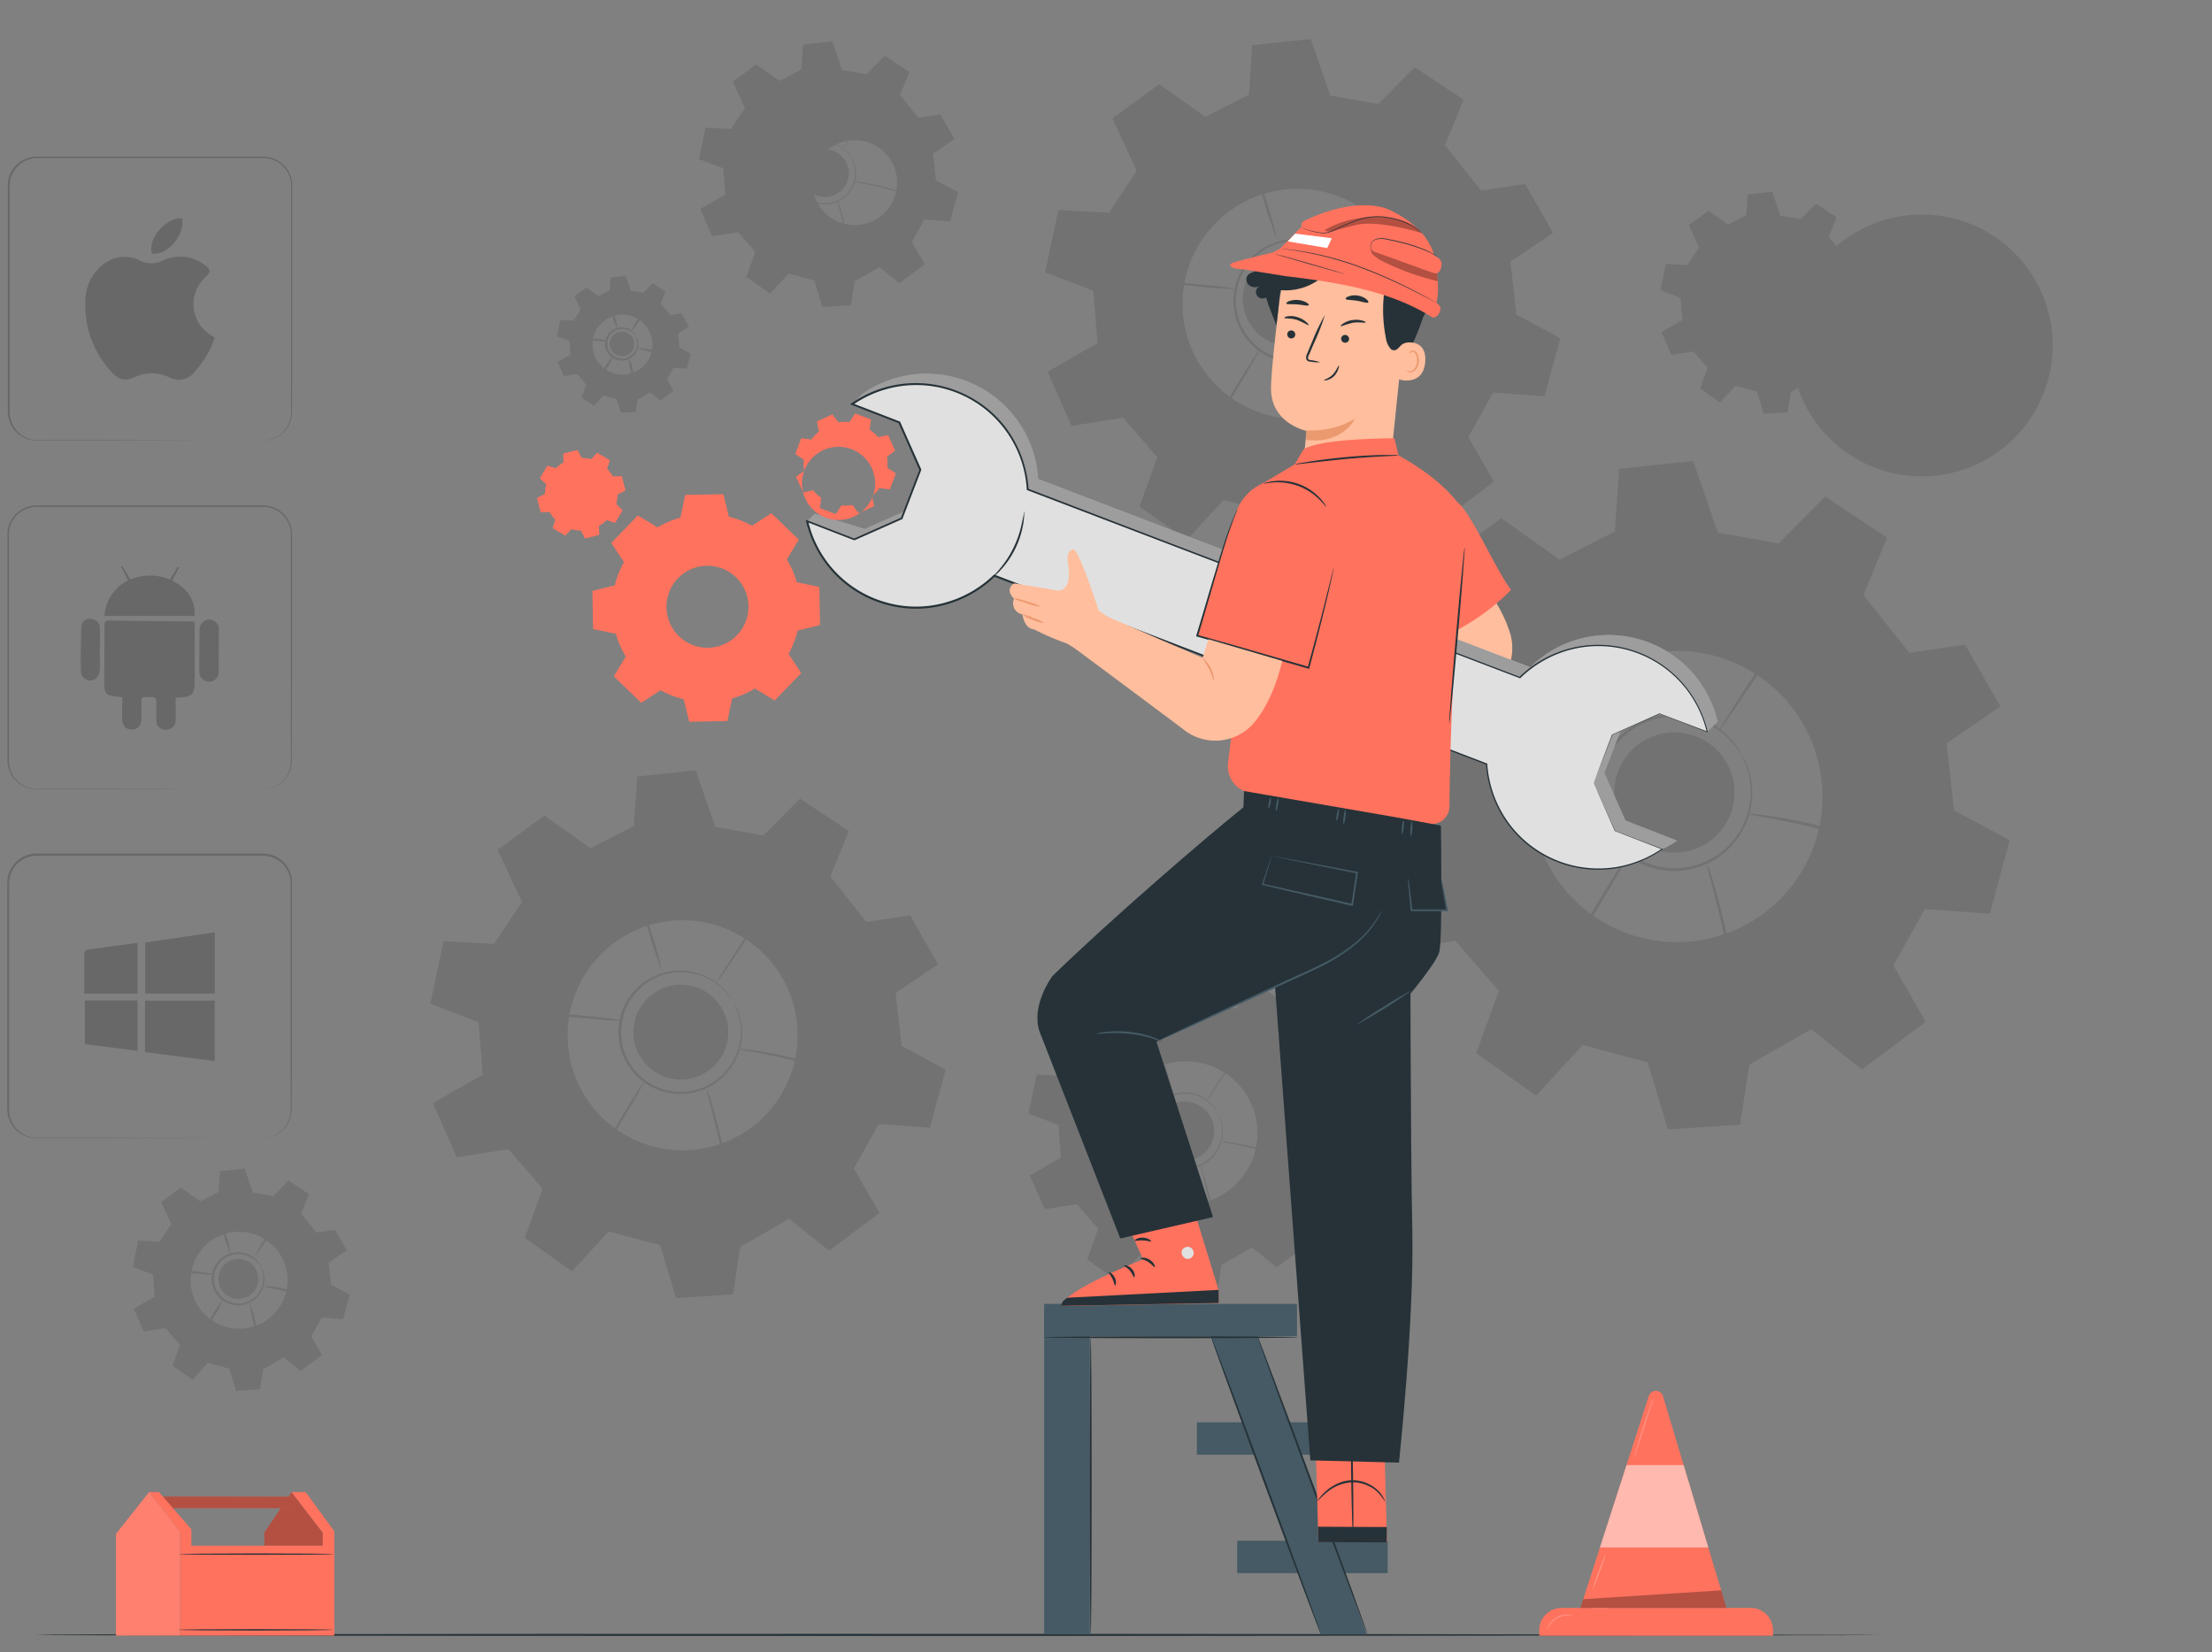 <svg xmlns="http://www.w3.org/2000/svg" width="403" height="301" viewBox="0 0 403 301">
    <rect x="0" y="0" width="403" height="301" fill="#808080" stroke="none"/>
    <defs>
        <clipPath id="rdazztnfsa">
            <path data-name="矩形 11467" transform="translate(609 226)" style="stroke:#707070;fill:#fff" d="M0 0h403v301H0z"/>
        </clipPath>
    </defs>
    <g data-name="蒙版组 6549" transform="translate(-609 -226)" style="clip-path:url(#rdazztnfsa)">
        <g data-name="组 12613">
            <g transform="translate(557.11 233.096)" style="opacity:.108">
                <path data-name="路径 23405" d="m222.803 168.575-5.1-8.894-7.989 1.178-6.561-8.293 3.4-8.262-8.917-5.914-6.655 6.709-8.761-1.56-3.589-10.297-10.648 1.123-.609 9.019-7.911 4.049-8.394-5.953-8.519 6.241 4.431 9.51-5.071 7.638-9.214-.491-2.4 11.367 8.769 3.37.78 9.549-9.081 5.219 4.338 9.853 9.409-1.467 6.241 7.193-3.253 8.964 8.582 6.085 6.721-7.269 9.362 2.52 2.9 9.627 10.368-.694 1.334-8.652 8.894-5.1 7.271 5.8 9.2-6.858-4.681-8.1 4.533-8.121 9.323.687 2.863-10.571-8.012-4.338-1.108-9.635zm-36.113 31.112a20.955 20.955 0 1 1 7.739-28.608 20.955 20.955 0 0 1-7.739 28.608z"/>
                <path data-name="路径 23406" d="M185.544 175.417a21.064 21.064 0 0 0-1.709-2.114 11.008 11.008 0 0 0-6.5-3.2 10.844 10.844 0 0 0-5 .53 10.93 10.93 0 0 0-7.209 9.089 10.828 10.828 0 0 0 6.4 11.156 10.328 10.328 0 0 0 3.121.866 10.47 10.47 0 0 0 3.121-.086 10.992 10.992 0 0 0 8.707-13.7 22.439 22.439 0 0 0-.967-2.543.882.882 0 0 1 .094.156l.257.46a5.545 5.545 0 0 1 .374.78 7.867 7.867 0 0 1 .39 1.108 10.338 10.338 0 0 1 .452 3.2 11.2 11.2 0 0 1-9.268 10.914 10.432 10.432 0 0 1-3.238.1 10.674 10.674 0 0 1-3.261-.882 11.23 11.23 0 1 1 10.048-20.05 10.4 10.4 0 0 1 2.535 2 7.984 7.984 0 0 1 .78.9 5.79 5.79 0 0 1 .484.71l.265.46a1.368 1.368 0 0 1 .117.148z"/>
                <path data-name="路径 23407" d="M195.509 152.083c.1.062-2.77 4.579-6.4 10.087s-6.647 9.931-6.741 9.869 2.777-4.579 6.405-10.087 6.636-9.932 6.736-9.869z"/>
                <path data-name="路径 23408" d="M205.804 188.757a27.872 27.872 0 0 1-2.809-.827c-1.732-.538-4.127-1.233-6.8-1.888s-5.126-1.139-6.9-1.459a29.264 29.264 0 0 1-2.879-.554 2.569 2.569 0 0 1 .78 0c.507.039 1.233.125 2.138.25 1.794.25 4.26.687 6.951 1.342a70.523 70.523 0 0 1 6.787 2.013c.858.3 1.56.562 2 .78a2.69 2.69 0 0 1 .726.343z"/>
                <path data-name="路径 23409" d="M180.613 191.184a16.019 16.019 0 0 1 .866 2.457c.468 1.56 1.061 3.69 1.615 6.077s.975 4.587 1.225 6.179a14.823 14.823 0 0 1 .312 2.59 19.149 19.149 0 0 1-.593-2.543c-.328-1.56-.78-3.745-1.342-6.132s-1.1-4.533-1.5-6.093a18.974 18.974 0 0 1-.585-2.536z"/>
                <path data-name="路径 23410" d="M169.293 189.897c.094.062-1.787 3.362-4.213 7.372a84.717 84.717 0 0 1-4.556 7.162c-.094-.055 1.787-3.355 4.213-7.372s4.462-7.217 4.556-7.162z"/>
                <path data-name="路径 23411" d="M167.686 154.173c.109 0 1.279 3.464 2.621 7.8a77.788 77.788 0 0 1 2.223 7.919 79.249 79.249 0 0 1-2.613-7.8q-1.313-3.9-2.231-7.919z"/>
                <path data-name="路径 23412" d="M165.314 178.843a53.95 53.95 0 0 1-6.545-.421 51.288 51.288 0 0 1-6.5-.827 53.834 53.834 0 0 1 6.538.421 53.316 53.316 0 0 1 6.506.827z"/>
                <circle data-name="椭圆 625" cx="8.644" cy="8.644" r="8.644" transform="rotate(-80.54 193.976 -3.943)"/>
                <path data-name="路径 23413" d="M180.105 181.003a12.813 12.813 0 0 1-1.186-.7 8.012 8.012 0 0 0-6.327-.687 11.608 11.608 0 0 1-1.311.437c-.031-.055.4-.382 1.217-.71a7.185 7.185 0 0 1 6.569.71 3.066 3.066 0 0 1 1.038.95z"/>
                <path data-name="路径 23414" d="M176.626 175.94a20.287 20.287 0 0 0-1.365 4.01 20.806 20.806 0 0 0-.117 4.236 8.972 8.972 0 0 1 1.482-8.246z"/>
                <path data-name="路径 23415" d="m225.775 18.24-2.567-4.47-4.026.593-3.323-4.174 1.716-4.158-4.486-2.98-3.347 3.378-4.416-.78L203.541.46l-5.36.57-.3 4.533-3.983 2.074-4.228-2.988-4.291 3.121 2.231 4.806-2.551 3.838-4.634-.242-1.217 5.718 4.439 1.662.382 4.806-4.579 2.621 2.192 4.962 4.728-.733 3.121 3.62-1.638 4.509 4.338 3.066 3.386-3.667 4.681 1.272 1.459 4.845 5.219-.351.671-4.353 4.478-2.567 3.659 2.918 4.626-3.448-2.34-4.08 2.286-4.08 4.681.343 1.459-5.313-4.033-2.184-.546-4.837zm-18.177 15.665a7.727 7.727 0 1 1 .016 0z"/>
                <path data-name="路径 23416" d="M207.052 21.682a9.249 9.249 0 0 0-.858-1.069 5.586 5.586 0 0 0-3.269-1.607 5.48 5.48 0 0 0-6.109 4.845 5.461 5.461 0 0 0 .686 3.339 5.539 5.539 0 0 0 2.481 2.292 5.2 5.2 0 0 0 1.56.429 5.071 5.071 0 0 0 1.56-.039 5.461 5.461 0 0 0 2.621-1.225 5.321 5.321 0 0 0 1.5-2.036 5.5 5.5 0 0 0 .257-3.635 10.221 10.221 0 0 0-.429-1.3l.047.078.133.234a3.127 3.127 0 0 1 .187.39 4.08 4.08 0 0 1 .2.554 5.244 5.244 0 0 1 .226 1.607 5.562 5.562 0 0 1-.421 2.106 5.625 5.625 0 0 1-1.56 2.114 5.7 5.7 0 0 1-2.707 1.287 5.173 5.173 0 0 1-1.631.047 5.118 5.118 0 0 1-1.638-.445 5.656 5.656 0 0 1-2.637-2.34 5.757 5.757 0 0 1-.71-3.464 5.64 5.64 0 0 1 8.4-4.275 5.462 5.462 0 0 1 1.334.991 3.583 3.583 0 0 1 .382.452 2.229 2.229 0 0 1 .242.359l.14.234a.28.28 0 0 1 .013.077z"/>
                <path data-name="路径 23417" d="M212.052 9.979c.047 0-1.4 2.34-3.222 5.079s-3.339 5-3.394 4.97 1.4-2.34 3.222-5.079 3.349-5.041 3.394-4.97z"/>
                <path data-name="路径 23418" d="M217.231 28.405a14.72 14.72 0 0 1-1.412-.421c-.866-.265-2.075-.616-3.425-.952s-2.574-.57-3.472-.726a11.946 11.946 0 0 1-1.443-.289 1.848 1.848 0 0 1 .39 0 9.721 9.721 0 0 1 1.077.125c.9.125 2.145.351 3.5.679a35.058 35.058 0 0 1 3.417 1.014c.429.148.78.281 1.006.382a1.209 1.209 0 0 1 .359.187z"/>
                <path data-name="路径 23419" d="M204.555 29.622a8.124 8.124 0 0 1 .437 1.24c.234.78.531 1.857.78 3.058s.491 2.34.616 3.121a6.691 6.691 0 0 1 .156 1.311 9.361 9.361 0 0 1-.3-1.279c-.164-.78-.4-1.888-.671-3.121s-.554-2.286-.78-3.066a8.711 8.711 0 0 1-.242-1.264z"/>
                <path data-name="路径 23420" d="M198.86 28.975c.047 0-.9 1.693-2.122 3.714s-2.247 3.635-2.294 3.6.9-1.693 2.122-3.69 2.239-3.647 2.294-3.624z"/>
                <path data-name="路径 23421" d="M198.049 10.992c.055 0 .64 1.748 1.318 3.9a37.825 37.825 0 0 1 1.123 3.987 40.709 40.709 0 0 1-1.318-3.9 40.758 40.758 0 0 1-1.123-3.987z"/>
                <path data-name="路径 23422" d="M196.855 23.412a27.228 27.228 0 0 1-3.292-.211 24.481 24.481 0 0 1-3.277-.421 26.4 26.4 0 0 1 3.292.218 26.806 26.806 0 0 1 3.277.414z"/>
                <path data-name="路径 23423" d="M205.968 22.304a4.338 4.338 0 1 1-2.634-2.038 4.345 4.345 0 0 1 2.634 2.038z"/>
                <path data-name="路径 23424" d="M204.298 24.497s-.226-.148-.593-.351a4.314 4.314 0 0 0-1.56-.5 4.135 4.135 0 0 0-1.631.156c-.406.117-.64.242-.655.218a1.435 1.435 0 0 1 .609-.359 3.651 3.651 0 0 1 3.308.359 1.56 1.56 0 0 1 .523.476z"/>
                <path data-name="路径 23425" d="M202.558 21.953a10.381 10.381 0 0 0-.687 2.013 10.447 10.447 0 0 0-.062 2.138 3.9 3.9 0 0 1-.14-2.169 3.784 3.784 0 0 1 .889-1.982z"/>
                <path data-name="路径 23436" d="m416.351 121.61-6.46-11.265-10.142 1.49-8.363-10.513 4.314-10.47-11.3-7.489-8.433 8.527-11.1-1.943-4.5-13.06-13.5 1.428-.78 11.421-10.056 5.11-10.641-7.536-10.8 7.864 5.609 12.085-6.421 9.682-11.7-.616-2.968 14.366 11.1 4.275.96 12.1-11.515 6.608 5.461 12.482 11.936-1.849 7.9 9.12-4.127 11.351 10.922 7.716 8.519-9.221 11.827 3.2 3.674 12.2 13.138-.889 1.693-10.922 11.265-6.467 9.221 7.349 11.648-8.683-5.89-10.267 5.742-10.282 11.819.866 3.628-13.4-10.145-5.456-1.35-12.209zm-45.771 39.421a26.525 26.525 0 1 1 12.424-16.092 26.525 26.525 0 0 1-12.424 16.092z"/>
                <path data-name="路径 23437" d="M369.121 130.285a24.009 24.009 0 0 0-2.161-2.684 13.836 13.836 0 1 0-15.58 22.273 13.03 13.03 0 0 0 3.987 1.092 13.185 13.185 0 0 0 3.963-.1 13.84 13.84 0 0 0 10.384-8.215 14 14 0 0 0 .648-9.151 23.8 23.8 0 0 0-1.233-3.214.841.841 0 0 1 .125.187l.328.585a6.17 6.17 0 0 1 .468.983 10.636 10.636 0 0 1 .507 1.4 13.443 13.443 0 0 1 .57 4.049 14.175 14.175 0 0 1-4.916 10.623 14.262 14.262 0 1 1-2.27-23.186 13.358 13.358 0 0 1 3.206 2.535 10.349 10.349 0 0 1 .96 1.139 7.21 7.21 0 0 1 .616.9l.335.577a1.351 1.351 0 0 1 .063.207z"/>
                <path data-name="路径 23438" d="M381.759 100.71c.117.078-3.511 5.8-8.114 12.787s-8.418 12.584-8.535 12.482 3.511-5.8 8.106-12.787 8.418-12.56 8.543-12.482z"/>
                <path data-name="路径 23439" d="M394.803 147.183a34.488 34.488 0 0 1-3.565-1.045c-2.184-.679-5.219-1.56-8.582-2.4s-6.491-1.435-8.745-1.841a34.965 34.965 0 0 1-3.643-.71 3.5 3.5 0 0 1 1 0c.64.055 1.56.156 2.7.32a89.02 89.02 0 0 1 8.816 1.7c3.4.835 6.436 1.779 8.582 2.543a50.74 50.74 0 0 1 2.543.967 3.9 3.9 0 0 1 .894.466z"/>
                <path data-name="路径 23440" d="M362.879 150.257a18.621 18.621 0 0 1 1.092 3.121c.6 1.95 1.35 4.681 2.052 7.7s1.233 5.812 1.56 7.8a19.6 19.6 0 0 1 .4 3.284 23.207 23.207 0 0 1-.78-3.222c-.414-1.989-.991-4.743-1.693-7.8s-1.4-5.75-1.9-7.723a23.269 23.269 0 0 1-.726-3.16z"/>
                <path data-name="路径 23441" d="M348.532 148.627c.125.078-2.262 4.26-5.328 9.362a105.448 105.448 0 0 1-5.781 9.073c-.125-.078 2.27-4.252 5.336-9.362s5.655-9.143 5.773-9.073z"/>
                <path data-name="路径 23442" d="M346.496 103.362a102.594 102.594 0 0 1 3.316 9.892c1.693 5.508 2.965 10 2.832 10.041s-1.623-4.384-3.323-9.892-2.962-10.002-2.825-10.041z"/>
                <path data-name="路径 23443" d="M343.492 134.61a65.241 65.241 0 0 1-8.293-.53 67.555 67.555 0 0 1-8.238-1.045 68.756 68.756 0 0 1 8.293.53 65.762 65.762 0 0 1 8.238 1.045z"/>
                <circle data-name="椭圆 627" cx="10.953" cy="10.953" r="10.953" transform="rotate(-74.66 266.776 -152.729)"/>
                <path data-name="路径 23444" d="M362.231 137.361a16.5 16.5 0 0 1-1.5-.9 10.735 10.735 0 0 0-3.9-1.264 10.477 10.477 0 0 0-4.1.4 14.446 14.446 0 0 1-1.662.546 3.9 3.9 0 0 1 1.56-.889 9.1 9.1 0 0 1 8.324.9c.888.622 1.348 1.16 1.278 1.207z"/>
                <path data-name="路径 23445" d="M357.844 130.94a26.641 26.641 0 0 0-1.732 5.079 28.077 28.077 0 0 0-.148 5.367c-.148.023-.921-2.4-.351-5.461a9.839 9.839 0 0 1 2.231-4.985z"/>
                <path data-name="路径 23446" d="m296.925 191.254-3.175-5.539-4.985.726-4.111-5.165 2.122-5.141-5.555-3.69-4.147 4.181-5.461-.96-2.216-6.421-6.639.7-.374 5.617-4.946 2.512-5.235-3.706-5.305 3.9 2.762 5.945-3.16 4.759-5.742-.3-1.5 7.076 5.461 2.106.468 5.945-5.664 3.253 2.707 6.14 5.859-.913 3.9 4.486-2.028 5.586 5.367 3.792 4.189-4.533 5.812 1.56 1.81 6 6.46-.437.835-5.383 5.539-3.183 4.533 3.62 5.726-4.275-2.894-5.048 2.824-5.055 5.812.421 1.779-6.584-4.985-2.7-.663-6.007zm-22.5 19.387a13.06 13.06 0 1 1 4.821-17.826 13.06 13.06 0 0 1-4.821 17.826z"/>
                <path data-name="路径 23447" d="M273.708 195.522a11.515 11.515 0 0 0-1.061-1.326 6.886 6.886 0 0 0-10.111.351 6.3 6.3 0 0 0-1.022 1.662 6.39 6.39 0 0 0-.53 1.958 6.764 6.764 0 0 0 3.994 6.951 6.813 6.813 0 0 0 9.323-8.043 12.055 12.055 0 0 0-.6-1.56l.062.086.156.289a3.256 3.256 0 0 1 .234.491 5.668 5.668 0 0 1 .25.687 6.506 6.506 0 0 1 .273 1.989 6.8 6.8 0 0 1-.523 2.606 6.9 6.9 0 0 1-1.888 2.613 7.022 7.022 0 0 1-3.347 1.56 6.67 6.67 0 0 1-2.013.062 6.381 6.381 0 0 1-2.036-.554 7.014 7.014 0 0 1-2.52-10.946 7.068 7.068 0 0 1 3.05-2.091 6.928 6.928 0 0 1 3.214-.312 7.021 7.021 0 0 1 2.52.858 6.718 6.718 0 0 1 1.56 1.24 5.232 5.232 0 0 1 .468.562 3.828 3.828 0 0 1 .3.445l.172.289z"/>
                <path data-name="路径 23448" d="M279.918 180.972c.062.039-1.724 2.855-3.987 6.288s-4.143 6.194-4.2 6.155 1.724-2.855 3.987-6.288 4.146-6.186 4.2-6.155z"/>
                <path data-name="路径 23449" d="M286.331 203.83s-.671-.187-1.748-.515-2.567-.78-4.236-1.178-3.191-.71-4.3-.9a16.383 16.383 0 0 1-1.794-.351 2.149 2.149 0 0 1 .492 0 11.653 11.653 0 0 1 1.326.156 45.83 45.83 0 0 1 4.338.835 41.971 41.971 0 0 1 4.228 1.256c.53.187.96.351 1.248.468a1.739 1.739 0 0 1 .445.234z"/>
                <path data-name="路径 23450" d="M270.634 205.336a9.092 9.092 0 0 1 .538 1.56c.3.96.663 2.294 1.014 3.792s.6 2.855.78 3.846a9.188 9.188 0 0 1 .2 1.615 12.761 12.761 0 0 1-.367-1.56c-.2-.983-.492-2.34-.835-3.823s-.687-2.832-.936-3.8a11.845 11.845 0 0 1-.394-1.63z"/>
                <path data-name="路径 23451" d="M263.581 204.54c.062.039-1.116 2.091-2.621 4.6s-2.777 4.494-2.84 4.462 1.116-2.091 2.621-4.6a52.318 52.318 0 0 1 2.84-4.462z"/>
                <path data-name="路径 23452" d="M262.583 182.282c.062 0 .78 2.153 1.631 4.86a50.3 50.3 0 0 1 1.389 4.938 103.485 103.485 0 0 1-3.019-9.8z"/>
                <path data-name="路径 23453" d="M261.101 197.651a66.754 66.754 0 0 1-8.129-.78 32.4 32.4 0 0 1 4.08.265 31.74 31.74 0 0 1 4.049.515z"/>
                <circle data-name="椭圆 628" cx="5.383" cy="5.383" r="5.383" transform="rotate(-72.18 269.338 -77.762)"/>
                <path data-name="路径 23454" d="M270.322 199.001a8.894 8.894 0 0 0-.78-.445 5.329 5.329 0 0 0-1.927-.616 5.063 5.063 0 0 0-2.013.2 7.315 7.315 0 0 1-.819.265 1.912 1.912 0 0 1 .78-.437 4.447 4.447 0 0 1 4.1.445 1.9 1.9 0 0 1 .663.593z"/>
                <path data-name="路径 23455" d="M268.161 195.841a8.777 8.777 0 0 0-.921 5.133 4.681 4.681 0 0 1-.179-2.676 4.767 4.767 0 0 1 1.1-2.457z"/>
                <path data-name="路径 23456" d="m334.848 35.333-5.1-8.894-8.012 1.178-6.587-8.277 3.4-8.262-8.909-5.929-6.631 6.709-8.761-1.56-3.557-10.3-10.649 1.123-.6 9.011-7.958 4.058-8.4-5.953-8.519 6.241 4.423 9.541-5.069 7.639-9.214-.491-2.406 11.367 8.769 3.331.78 9.549-9.089 5.219 4.345 9.853 9.4-1.467 6.241 7.193-3.261 8.964 8.621 6.085 6.714-7.271 9.362 2.52 2.9 9.627 10.368-.694 1.349-8.653 8.886-5.1 7.271 5.8 9.12-6.85-4.681-8.1 4.533-8.121 9.362.687 2.863-10.571-8-4.338-1.069-9.627zm-36.113 31.112a20.963 20.963 0 1 1 7.739-28.616 20.963 20.963 0 0 1-7.739 28.616z"/>
                <path data-name="路径 23457" d="M297.547 42.175a19.71 19.71 0 0 0-1.708-2.114 10.977 10.977 0 0 0-6.491-3.2 10.828 10.828 0 0 0-5 .531 10.921 10.921 0 0 0-7.216 9.089 10.829 10.829 0 0 0 6.4 11.156 10.384 10.384 0 0 0 3.121.866 10.517 10.517 0 0 0 3.121-.086 10.922 10.922 0 0 0 8.192-6.475 11.063 11.063 0 0 0 .507-7.224 19.19 19.19 0 0 0-.967-2.543.639.639 0 0 1 .1.156l.257.46a4.825 4.825 0 0 1 .367.78 7.8 7.8 0 0 1 .4 1.108 10.79 10.79 0 0 1 .452 3.2 11.172 11.172 0 0 1-9.245 10.922 10.431 10.431 0 0 1-3.238.1 10.555 10.555 0 0 1-3.261-.882 11.2 11.2 0 0 1-6.647-11.57 10.844 10.844 0 0 1 .882-3.261 10.547 10.547 0 0 1 1.794-2.785 11.242 11.242 0 0 1 4.915-3.323 11.047 11.047 0 0 1 5.149-.507 11.3 11.3 0 0 1 4.049 1.373 10.7 10.7 0 0 1 2.5 2 7.231 7.231 0 0 1 .78.9 5.012 5.012 0 0 1 .484.71l.273.46a.717.717 0 0 1 .023.156z"/>
                <path data-name="路径 23458" d="M307.551 18.841c.094.062-2.77 4.579-6.4 10.087s-6.647 9.916-6.725 9.869 2.77-4.579 6.4-10.087 6.631-9.929 6.725-9.869z"/>
                <path data-name="路径 23459" d="M317.833 55.515a28.563 28.563 0 0 1-2.809-.827c-1.724-.538-4.119-1.233-6.8-1.888s-5.126-1.139-6.9-1.459a28.735 28.735 0 0 1-2.871-.554 2.535 2.535 0 0 1 .78 0 19.136 19.136 0 0 1 2.13.25c1.794.25 4.267.687 6.951 1.342a70.763 70.763 0 0 1 6.8 2.013c.85.3 1.56.562 2.005.78a2.545 2.545 0 0 1 .718.343z"/>
                <path data-name="路径 23460" d="M292.65 57.934a14.46 14.46 0 0 1 .866 2.465c.468 1.56 1.061 3.69 1.623 6.077s.967 4.587 1.225 6.179a14.268 14.268 0 0 1 .3 2.59 19.162 19.162 0 0 1-.593-2.543c-.32-1.56-.78-3.745-1.334-6.132s-1.1-4.533-1.506-6.093a18.6 18.6 0 0 1-.581-2.543z"/>
                <path data-name="路径 23461" d="M281.33 56.655c.1.062-1.787 3.362-4.205 7.372s-4.462 7.224-4.556 7.162 1.787-3.355 4.205-7.372 4.463-7.217 4.556-7.162z"/>
                <path data-name="路径 23462" d="M279.723 20.9c.109 0 1.279 3.464 2.621 7.8a81.566 81.566 0 0 1 2.232 7.928 82.075 82.075 0 0 1-2.621-7.8 77.019 77.019 0 0 1-2.232-7.928z"/>
                <path data-name="路径 23463" d="M277.351 45.6a105.627 105.627 0 0 1-13.044-1.248 53.876 53.876 0 0 1 6.545.421 53.051 53.051 0 0 1 6.5.827z"/>
                <circle data-name="椭圆 629" cx="8.62" cy="8.62" r="8.62" transform="rotate(-15.709 288.113 -980.732)"/>
                <path data-name="路径 23464" d="M292.143 47.761c-.039.047-.452-.3-1.186-.7a8 8 0 0 0-6.327-.687 11.612 11.612 0 0 1-1.311.437 2.91 2.91 0 0 1 1.217-.71 7.185 7.185 0 0 1 6.569.71c.725.489 1.077.918 1.038.95z"/>
                <path data-name="路径 23465" d="M288.679 42.698a21.24 21.24 0 0 0-1.357 4.01 21.18 21.18 0 0 0-.125 4.236 8.972 8.972 0 0 1 1.482-8.246z"/>
                <path data-name="路径 23466" d="m177.406 52.356-1.326-2.34-2.067.3-1.755-2.114.882-2.145-2.34-1.56-1.724 1.74-2.27-.4-.921-2.676-2.762.3-.156 2.34-2.052 1.045-2.177-1.56-2.208 1.607 1.147 2.473-1.318 1.974-2.387-.125-.624 2.949 2.27.874.2 2.473-2.34 1.35 1.123 2.559 2.434-.382 1.646 1.911-.843 2.34 2.231 1.56 1.748-1.888 2.418.655.78 2.5 2.692-.179.343-2.247 2.3-1.318 1.888 1.506 2.379-1.779-1.2-2.1 1.178-2.106 2.411.179.741-2.738-2.075-1.123-.273-2.5zm-9.362 8.059a5.461 5.461 0 1 1 2.005-7.411 5.461 5.461 0 0 1-2.005 7.411z"/>
                <path data-name="路径 23467" d="M167.71 54.127a5.942 5.942 0 0 0-.484-.507 2.879 2.879 0 0 0-1.662-.78 2.7 2.7 0 1 0 2.161 3.76 2.926 2.926 0 0 0 .179-1.818c-.1-.429-.226-.655-.2-.671a1.451 1.451 0 0 1 .343.632 2.809 2.809 0 0 1-.062 1.966 3 3 0 0 1-2.247 1.841 3.042 3.042 0 1 1-.14-6 2.848 2.848 0 0 1 1.732.944 1.482 1.482 0 0 1 .38.633z"/>
                <path data-name="路径 23468" d="M170.292 48.081a11.929 11.929 0 0 1-1.56 2.692 11.7 11.7 0 0 1-1.872 2.481 11.881 11.881 0 0 1 1.56-2.7 11.772 11.772 0 0 1 1.872-2.473z"/>
                <path data-name="路径 23469" d="M172.959 57.568a13.386 13.386 0 0 1-2.528-.554 13.146 13.146 0 0 1-2.5-.671 9.728 9.728 0 0 1 5.028 1.225z"/>
                <path data-name="路径 23470" d="M166.429 58.215a5.726 5.726 0 0 1 .78 2.177 5.563 5.563 0 0 1 .25 2.3 7.989 7.989 0 0 1-.64-2.208 8.05 8.05 0 0 1-.39-2.269z"/>
                <path data-name="路径 23471" d="M163.496 57.879a6.242 6.242 0 0 1-.96 1.989 6.382 6.382 0 0 1-1.311 1.779 5.976 5.976 0 0 1 .96-1.989 6.241 6.241 0 0 1 1.311-1.779z"/>
                <path data-name="路径 23472" d="M163.083 48.619a5.851 5.851 0 0 1 .819 1.982 6.069 6.069 0 0 1 .437 2.1 5.859 5.859 0 0 1-.827-1.982 5.742 5.742 0 0 1-.429-2.1z"/>
                <path data-name="路径 23473" d="M162.47 55.016a3.846 3.846 0 0 1-1.709 0 3.729 3.729 0 0 1-1.677-.367 3.9 3.9 0 0 1 1.716 0 3.6 3.6 0 0 1 1.669.367z"/>
                <path data-name="路径 23474" d="M167.155 54.447a2.239 2.239 0 1 1-3.058-.827 2.239 2.239 0 0 1 3.058.827z"/>
                <path data-name="路径 23475" d="M166.297 55.57c-.078.086-.515-.226-1.123-.289s-1.108.14-1.162.047.429-.531 1.2-.452 1.178.631 1.085.694z"/>
                <path data-name="路径 23476" d="M165.4 54.26c.094.07-.109.507-.2 1.069s-.07 1.038-.179 1.069-.343-.476-.218-1.139.511-1.069.597-.999z"/>
                <path data-name="路径 23477" d="M393.383 42.746 391.231 39l-3.362.491-2.785-3.487 1.4-3.511-3.753-2.5-2.8 2.832-3.69-.648-1.459-4.345-4.486.476-.257 3.8-3.339 1.693-3.542-2.5-3.589 2.614 1.865 4.018-2.138 3.253-3.9-.211-1.006 4.79 3.69 1.42.32 4.026-3.831 2.192 1.826 4.15 3.963-.616 2.645 2.972-1.372 3.767 3.628 2.567 2.832-3.066 3.9 1.061 1.225 4.057 4.369-.289.562-3.643 3.745-2.153 3.066 2.442 3.9-2.887-1.958-3.409 1.911-3.417 3.9.289 1.209-4.455-3.355-1.787-.453-4.057zM378.17 55.853a23.849 23.849 0 1 0 0-.031z"/>
                <path data-name="路径 23478" d="M377.687 45.592c-.039 0-.234-.343-.78-.858a4.735 4.735 0 0 0-2.715-1.3 4.494 4.494 0 1 0 3.581 6.241 4.681 4.681 0 0 0 .25-3c-.187-.7-.406-1.061-.367-1.084a1.181 1.181 0 0 1 .172.25 3.669 3.669 0 0 1 .343.78 4.626 4.626 0 0 1-.133 3.121 4.813 4.813 0 0 1-3.6 2.91 4.743 4.743 0 0 1-2.8-.335 4.83 4.83 0 0 1 2.59-9.214 4.681 4.681 0 0 1 2.785 1.474 3.656 3.656 0 0 1 .515.694 1.265 1.265 0 0 1 .156.312z"/>
                <path data-name="路径 23479" d="M381.883 35.762a31.29 31.29 0 0 1-2.6 4.322 31.74 31.74 0 0 1-2.933 4.088 31.484 31.484 0 0 1 2.6-4.314 32.19 32.19 0 0 1 2.933-4.1z"/>
                <path data-name="路径 23480" d="M386.221 51.209c0 .117-1.826-.484-4.072-1.022s-4.1-.85-4.1-.967a14.112 14.112 0 0 1 4.189.57 14.355 14.355 0 0 1 3.979 1.42z"/>
                <path data-name="路径 23481" d="M375.611 52.231a13.729 13.729 0 0 1 1.162 3.573 13.622 13.622 0 0 1 .531 3.721 24.234 24.234 0 0 1-.928-3.628 23.81 23.81 0 0 1-.765-3.667z"/>
                <path data-name="路径 23482" d="M370.884 51.693a16.033 16.033 0 0 1-1.677 3.167 15.365 15.365 0 0 1-2.021 2.957 16.03 16.03 0 0 1 1.677-3.167 15.368 15.368 0 0 1 2.021-2.957z"/>
                <path data-name="路径 23483" d="M370.166 36.644a15.3 15.3 0 0 1 1.217 3.253 15.6 15.6 0 0 1 .827 3.378 14.819 14.819 0 0 1-1.217-3.253 14.965 14.965 0 0 1-.827-3.378z"/>
                <path data-name="路径 23484" d="M369.167 47.035a9.26 9.26 0 0 1-2.769-.062 9.487 9.487 0 0 1-2.723-.46 19.168 19.168 0 0 1 5.461.523z"/>
                <path data-name="路径 23485" d="M376.798 46.107a3.636 3.636 0 1 1-2.206-1.7 3.643 3.643 0 0 1 2.206 1.7z"/>
                <path data-name="路径 23486" d="M375.393 47.948a9.216 9.216 0 0 0-1.81-.6 9.58 9.58 0 0 0-1.9.2 2.13 2.13 0 0 1 1.943-.6c1.205.134 1.868.945 1.767 1z"/>
                <path data-name="路径 23487" d="M373.942 45.818c.094.062-.3.78-.46 1.709s-.055 1.732-.164 1.763a2.341 2.341 0 0 1-.242-1.841c.187-1.046.78-1.709.866-1.631z"/>
                <path data-name="路径 23488" d="m115.065 220.689-2.153-3.745-3.362.5-2.785-3.5 1.435-3.479-3.753-2.489-2.8 2.824-3.69-.647-1.5-4.361-4.486.468-.257 3.8-3.339 1.7-3.542-2.5-3.589 2.614 1.865 4.018-2.13 3.214-3.9-.2-1.014 4.782 3.7 1.42.312 4.026-3.823 2.192 1.826 4.15 3.963-.616 2.622 3.036-1.357 3.792 3.636 2.559 2.832-3.066 3.9 1.069 1.225 4.049 4.369-.289.562-3.643 3.745-2.153 3.066 2.45 3.9-2.894-1.958-3.409 1.911-3.417 3.9.289 1.209-4.455-3.378-1.826-.445-4.057zm-15.213 13.107a8.831 8.831 0 1 1 3.261-12.053 8.831 8.831 0 0 1-3.261 12.053z"/>
                <path data-name="路径 23489" d="M99.392 223.576a11.062 11.062 0 0 0-.78-.866 4.735 4.735 0 0 0-2.715-1.3 4.494 4.494 0 1 0 3.581 6.241 4.744 4.744 0 0 0 .25-3c-.187-.7-.406-1.061-.367-1.077a.974.974 0 0 1 .172.242 4.1 4.1 0 0 1 .343.78 4.626 4.626 0 0 1-.133 3.121 4.821 4.821 0 0 1-6.4 2.582 4.9 4.9 0 0 1-2.262-2.028 4.822 4.822 0 0 1 4.86-7.185 4.6 4.6 0 0 1 2.793 1.467 3.433 3.433 0 0 1 .515.7.968.968 0 0 1 .143.323z"/>
                <path data-name="路径 23490" d="M103.565 213.746a62.632 62.632 0 0 1-5.531 8.4 62.627 62.627 0 0 1 5.531-8.4z"/>
                <path data-name="路径 23491" d="M107.902 229.201c-.047.109-1.826-.492-4.072-1.03s-4.111-.85-4.1-.967a14.135 14.135 0 0 1 4.189.57 13.933 13.933 0 0 1 3.983 1.427z"/>
                <path data-name="路径 23492" d="M97.293 230.215a13.309 13.309 0 0 1 1.155 3.565 13.5 13.5 0 0 1 .538 3.721q-1.008-3.6-1.693-7.287z"/>
                <path data-name="路径 23493" d="M92.526 229.668a16.032 16.032 0 0 1-1.677 3.167 15.066 15.066 0 0 1-2.021 2.957 16.274 16.274 0 0 1 1.677-3.167 15.682 15.682 0 0 1 2.021-2.957z"/>
                <path data-name="路径 23494" d="M91.847 214.627a14.877 14.877 0 0 1 1.217 3.253 15.477 15.477 0 0 1 .827 3.37 14.62 14.62 0 0 1-1.217-3.253 15.051 15.051 0 0 1-.827-3.37z"/>
                <path data-name="路径 23495" d="M90.848 225.011a9.416 9.416 0 0 1-2.77-.055 9.643 9.643 0 0 1-2.731-.437 19.169 19.169 0 0 1 5.461.523z"/>
                <path data-name="路径 23496" d="M98.478 224.083a3.636 3.636 0 1 1-2.206-1.7 3.643 3.643 0 0 1 2.206 1.7z"/>
                <path data-name="路径 23497" d="M97.051 225.924a9.22 9.22 0 0 0-1.81-.6 8.661 8.661 0 0 0-1.9.2 2.083 2.083 0 0 1 1.943-.6 2.114 2.114 0 0 1 1.767 1z"/>
                <path data-name="路径 23498" d="M95.616 223.794c.1.062-.3.78-.452 1.709s-.055 1.732-.172 1.763a2.34 2.34 0 0 1-.234-1.833 2.389 2.389 0 0 1 .858-1.639z"/>
            </g>
            <g data-name="组 12612">
                <g data-name="组 12611">
                    <g data-name="Operating system upgrade-pana">
                        <path data-name="路径 23169" d="M69.606 109.07a17.114 17.114 0 0 1-3.495 6.031 3.707 3.707 0 0 1-4.833 1.165 7.063 7.063 0 0 0-6.031-.093c-2.217.959-3.275.559-4.9-1.385a17.767 17.767 0 0 1-4.294-12.222 8.376 8.376 0 0 1 3.635-7.123A6.078 6.078 0 0 1 55.96 95a4.66 4.66 0 0 0 4.121.067 7.256 7.256 0 0 1 6.856.18 5.061 5.061 0 0 1 .546.346c1.564 1.152 1.578 1.331.213 2.663a6.617 6.617 0 0 0 .839 10.085z" transform="translate(578.504 178.457)" style="opacity:.189"/>
                        <path data-name="路径 23170" d="M69.727 83.815c.533 2.982-2.769 6.923-5.572 6.384-.646-3.461 3.345-6.756 5.572-6.384z" transform="translate(572.472 181.971)" style="opacity:.189"/>
                        <path data-name="路径 23171" d="M71.336 118.643a5.6 5.6 0 0 0 1.944-.413 5.159 5.159 0 0 0 3.169-4.393V72.033a5.046 5.046 0 0 0-.486-1.957 5.106 5.106 0 0 0-3.049-2.663 6.164 6.164 0 0 0-2.11-.226H30.2a5.059 5.059 0 0 0-5.021 4.513c-.053.805 0 1.658 0 2.483v39.075a5.419 5.419 0 0 0 .32 2 5.059 5.059 0 0 0 2.569 2.822 4.946 4.946 0 0 0 1.831.479c.632.04 1.278 0 1.91 0h10.617l21.155.047-21.155.047H29.765a5.292 5.292 0 0 1-4.613-3.448 5.652 5.652 0 0 1-.333-2.057V71.7a5.325 5.325 0 0 1 5.325-4.766h40.62a6.43 6.43 0 0 1 2.19.246 5.325 5.325 0 0 1 3.189 2.783 5.172 5.172 0 0 1 .506 2.057v20.662c0 8.933 0 16.156-.067 21.155a5.172 5.172 0 0 1-4.706 4.786z" transform="translate(585.601 187.61)" style="opacity:.189"/>
                        <path data-name="路径 23172" d="M54.5 207.862c-3.268-.353-3.328-.386-3.288-3.515s.04-6.331.047-9.5c0-.579.053-.965.792-.959 5.046.073 10.1.113 15.144.173a3.843 3.843 0 0 1 .493.073v10.891c0 2.283-.479 2.763-2.763 2.876a6.935 6.935 0 0 0-.712.087c0 1.331.04 2.663 0 3.954a1.7 1.7 0 0 1-2.044 1.791 1.544 1.544 0 0 1-1.464-1.691v-3.328c0-.666-.24-.919-.885-.879a8.322 8.322 0 0 1-1.078 0c-.572-.047-.772.213-.766.759v3.135c0 1.331-.666 2-1.764 2s-1.731-.666-1.744-2 .032-2.562.032-3.867z" transform="translate(576.78 145.161)" style="opacity:.189"/>
                        <path data-name="路径 23173" d="M64.88 179.25c-.419.766-.872 1.658-1.278 2.4 3.328 1.6 4.247 4.114 4.094 6.417H51.3a7.635 7.635 0 0 1 4.294-6.464l-1.271-2.483.233-.133 1.425 2.443a9.559 9.559 0 0 1 7.249 0l1.385-2.33z" transform="translate(576.747 150.142)" style="opacity:.189"/>
                        <path data-name="路径 23174" d="M80.775 199.2v3.774a1.772 1.772 0 1 1-3.528.087c0-2.55 0-5.106.053-7.655a1.751 1.751 0 1 1 3.495.126v3.668z" transform="translate(568.074 145.246)" style="opacity:.189"/>
                        <path data-name="路径 23175" d="M48.261 198.98c0 1.225.04 2.45 0 3.674-.067 1.558-1.331 2.463-2.523 1.8a1.811 1.811 0 0 1-.912-1.2q-.08-4.094.073-8.194c.04-1.158.666-1.644 1.611-1.618a1.684 1.684 0 0 1 1.771 1.864c.04 1.225 0 2.45 0 3.668z" transform="translate(578.92 145.309)" style="opacity:.189"/>
                        <path data-name="路径 23176" d="M71.273 214.106a5.838 5.838 0 0 0 1.944-.413 5.139 5.139 0 0 0 3.162-4.393v-41.8a4.906 4.906 0 0 0-.486-1.957 5.092 5.092 0 0 0-3.042-2.663 6.2 6.2 0 0 0-2.11-.233h-40.68a5.205 5.205 0 0 0-2.383.6 5.006 5.006 0 0 0-2.663 3.914c-.06.8 0 1.658 0 2.483v39.075a5.439 5.439 0 0 0 .313 2 5.126 5.126 0 0 0 2.572 2.821 5.212 5.212 0 0 0 1.837.479c.626.033 1.278 0 1.91 0h10.736l21.142.027-21.155.047H29.7a5.146 5.146 0 0 1-1.924-.5 5.325 5.325 0 0 1-2.7-2.942 5.7 5.7 0 0 1-.333-2.057V167.01a5.325 5.325 0 0 1 2.829-4 5.439 5.439 0 0 1 2.516-.626H70.7a6.39 6.39 0 0 1 2.183.24 5.308 5.308 0 0 1 3.7 4.839v20.662c0 8.927 0 16.156-.06 21.155a5.226 5.226 0 0 1-3.255 4.44 5.325 5.325 0 0 1-1.451.346z" transform="translate(585.624 155.698)" style="opacity:.189"/>
                        <path data-name="路径 23177" d="M75.111 290.39H62.43v-9.319l12.681-1.851z" transform="translate(573.026 116.632)" style="opacity:.189"/>
                        <path data-name="路径 23178" d="M62.38 297.91h12.694v11.01l-12.694-1.631z" transform="translate(573.042 110.383)" style="opacity:.189"/>
                        <path data-name="路径 23179" d="M55.452 282.1v9.253H45.76v-7.482c0-.18.32-.479.519-.513 3.042-.453 6.064-.845 9.173-1.258z" transform="translate(578.599 115.669)" style="opacity:.189"/>
                        <path data-name="路径 23180" d="M45.93 297.86h9.592v9.186l-9.592-1.231z" transform="translate(578.542 110.4)" style="opacity:.189"/>
                        <path data-name="路径 23181" d="M71.209 309.5a5.486 5.486 0 0 0 1.944-.406 5.166 5.166 0 0 0 3.162-4.4V262.9a5.019 5.019 0 0 0-.486-1.957 5.086 5.086 0 0 0-3.049-2.663 6.164 6.164 0 0 0-2.11-.233H30.058a5.2 5.2 0 0 0-2.383.592 5.279 5.279 0 0 0-1.811 1.638 5.145 5.145 0 0 0-.825 2.277c-.06.805 0 1.664-.033 2.483v39.075a5.458 5.458 0 0 0 .313 2 5.066 5.066 0 0 0 2.569 2.816 4.946 4.946 0 0 0 1.837.479c.626.04 1.278 0 1.9 0H42.3l21.148.047-21.148.04H29.625a5.292 5.292 0 0 1-4.613-3.448 5.638 5.638 0 0 1-.333-2.05v-40.32c0-.413 0-.832.033-1.265a5.325 5.325 0 0 1 5.325-4.766H70.65a6.6 6.6 0 0 1 2.19.246 5.325 5.325 0 0 1 3.2 2.789 5.252 5.252 0 0 1 .506 2.05v20.656c0 8.933 0 16.156-.067 21.162a5.232 5.232 0 0 1-3.3 4.586 5.38 5.38 0 0 1-1.458.346 4.837 4.837 0 0 1-.512.02z" transform="translate(585.648 123.849)" style="opacity:.189"/>
                        <path data-name="矩形 11455" transform="translate(898.954 518.122)" style="fill:#e0e0e0" d="M0 0h3.102v5.698H0z"/>
                        <path data-name="路径 23205" d="m457.191 130.758-10.111-8.188" transform="translate(444.426 169.005)" style="fill:#fff"/>
                        <g>
                            <path data-name="路径 23208" d="M320.778 471.383c0 .093-64.57.173-144.2.173s-144.211-.08-144.211-.173 64.57-.173 144.211-.173 144.2.073 144.2.173z" transform="translate(583.076 52.444)" style="fill:#263238"/>
                        </g>
                        <g>
                            <path data-name="路径 23314" d="M353.09 386.48c0 1.331 20.749 56.582 20.749 56.582h8.347L361.5 386.48z" transform="translate(475.849 80.772)" style="fill:#455a64"/>
                            <path data-name="矩形 11463" transform="translate(799.237 464.59)" style="fill:#455a64" d="M0 0h8.321v59.238H0z"/>
                            <path data-name="矩形 11464" transform="translate(827.062 485.119)" style="fill:#455a64" d="M0 0h26.487v5.898H0z"/>
                            <path data-name="矩形 11465" transform="translate(799.237 463.544)" style="fill:#455a64" d="M0 0h46.058v5.898H0z"/>
                            <path data-name="矩形 11466" transform="translate(834.404 506.693)" style="fill:#455a64" d="M0 0h27.412v5.898H0z"/>
                            <path data-name="路径 23315" d="M354.75 389.963c0 .093-10.391.173-23.205.173s-23.205-.08-23.205-.173 10.384-.173 23.205-.173 23.205.073 23.205.173z" transform="translate(490.81 79.666)" style="fill:#263238"/>
                            <path data-name="路径 23316" d="M321.123 444.249c-.093 0-.173-12.135-.173-27.1s.08-27.1.173-27.1.173 12.128.173 27.1-.073 27.1-.173 27.1z" transform="translate(486.594 79.579)" style="fill:#263238"/>
                            <path data-name="路径 23317" d="M374.163 444.112c-.093 0-4.66-12.135-10.211-27.179s-9.985-27.259-9.892-27.292 4.66 12.128 10.218 27.173 9.971 27.264 9.885 27.298z" transform="translate(475.525 79.716)" style="fill:#263238"/>
                            <path data-name="路径 23318" d="M386.9 444.112c-.087 0-4.66-12.135-10.211-27.179s-9.985-27.259-9.892-27.292 4.66 12.128 10.218 27.173 9.974 27.264 9.885 27.298z" transform="translate(471.266 79.716)" style="fill:#263238"/>
                            <path data-name="路径 23319" d="M430.526 194.3a24.206 24.206 0 0 0-3.608-7.362 31.838 31.838 0 0 1-7.649 3.428l.785 13.859c3.089.093 6.51-.073 8.714-2.237 1.958-1.908 2.384-4.988 1.758-7.688z" transform="translate(453.723 147.484)" style="fill:#ffbe9d"/>
                            <path data-name="路径 23320" d="m418.053 161.36-6.743 15.31a25.016 25.016 0 0 1 5.718 8.614 40.007 40.007 0 0 0 10.87-7.842c-3.308-4.613-7.135-13.932-9.845-16.082z" transform="translate(456.384 156.037)" style="fill:#ff725e"/>
                            <path data-name="路径 23321" d="m395.081 103.487-2.716 26.434c-.466 4.493-2.064 11-9.133 9.945-6.071-1.378-7.029-7.382-6.59-11.576.206-2 .373-3.648.379-3.854 0 0-6.657-1.331-6.464-8.035.093-3.242.839-9.905 1.578-15.923a12.5 12.5 0 0 1 12.941-10.964h.666c6.936.732 10.231 7.036 9.339 13.973z" transform="translate(470.01 180.061)" style="fill:#ffbe9d"/>
                            <path data-name="路径 23322" d="M380.217 140.767a15.583 15.583 0 0 0 8.847-2.117s-2.27 4.74-8.933 3.854z" transform="translate(466.809 163.629)" style="fill:#eb996e"/>
                            <path data-name="路径 23323" d="M374.215 110.9c.113.14 1.065 0 2.25.339a18.93 18.93 0 0 1 2.1 1c.153-.06 0-.253-.333-.566a4.326 4.326 0 0 0-1.651-.919 3.794 3.794 0 0 0-1.824-.146c-.422.076-.595.243-.542.292z" transform="translate(468.789 173.023)" style="fill:#263238"/>
                            <path data-name="路径 23324" d="M389.667 112.783a20.992 20.992 0 0 1 2.157-.666c1.218-.173 2.2.08 2.317-.047s-.126-.213-.552-.346a4.353 4.353 0 0 0-1.877-.087 3.868 3.868 0 0 0-1.691.666c-.341.22-.434.447-.354.48z" transform="translate(463.629 172.682)" style="fill:#263238"/>
                            <path data-name="路径 23325" d="M389.74 116.367a.746.746 0 0 0 .666.772.7.7 0 0 0 .785-.632.739.739 0 0 0-.666-.779.712.712 0 0 0-.786.639z" transform="translate(463.596 171.294)" style="fill:#263238"/>
                            <path data-name="路径 23326" d="M375 115.17a.732.732 0 0 0 .666.772.706.706 0 0 0 .792-.666.739.739 0 0 0-.666-.779.706.706 0 0 0-.792.672z" transform="translate(468.524 171.706)" style="fill:#263238"/>
                            <path data-name="路径 23327" d="M382.717 118.877a7.116 7.116 0 0 0-1.658-.366c-.266-.04-.513-.107-.546-.286a1.291 1.291 0 0 1 .206-.772l.859-2a40.788 40.788 0 0 0 2-5.166 38.319 38.319 0 0 0-2.376 4.993 59.974 59.974 0 0 0-.832 2 1.525 1.525 0 0 0-.18 1.032.666.666 0 0 0 .413.4 1.811 1.811 0 0 0 .446.08 6.657 6.657 0 0 0 1.668.085z" transform="translate(466.797 173.111)" style="fill:#263238"/>
                            <path data-name="路径 23328" d="M390.995 105.519c.08.26.992.173 2.05.353s1.91.513 2.064.293c.067-.107-.073-.353-.406-.619a3.449 3.449 0 0 0-1.518-.619 3.248 3.248 0 0 0-1.618.133c-.426.146-.632.332-.572.459z" transform="translate(463.179 174.92)" style="fill:#263238"/>
                            <path data-name="路径 23329" d="M374.717 106.787c.093.213.985.087 2.044.18s1.917.32 2.05.126c.06-.093-.093-.3-.439-.5a3.941 3.941 0 0 0-3.122-.233c-.386.147-.573.353-.533.427z" transform="translate(468.62 174.497)" style="fill:#263238"/>
                            <path data-name="路径 23330" d="M405.993 117.855c.12-.04 4.66-1.165 4.327 3.415s-4.866 3.288-4.859 3.162.532-6.577.532-6.577z" transform="translate(458.34 170.632)" style="fill:#ffbe9d"/>
                            <path data-name="路径 23331" d="M407.747 123.563a1.488 1.488 0 0 0 .206.133.8.8 0 0 0 .592.053 2 2 0 0 0 1.045-1.7 2.543 2.543 0 0 0-.14-1.158.905.905 0 0 0-.552-.666.393.393 0 0 0-.486.18c-.073.126-.047.22-.073.226s-.093-.087-.04-.273a.492.492 0 0 1 .2-.273.619.619 0 0 1 .446-.087 1.138 1.138 0 0 1 .785.772 2.77 2.77 0 0 1 .18 1.3 2.061 2.061 0 0 1-1.331 1.891.852.852 0 0 1-.719-.173c-.113-.119-.133-.219-.113-.225z" transform="translate(457.578 169.87)" style="fill:#eb996e"/>
                            <path data-name="路径 23332" d="M385.059 126.785c-.04-.12.885-.286 1.611-1.052a5.083 5.083 0 0 0 .766-1.118c.173-.313.3-.506.346-.486s0 .24-.106.592a3.455 3.455 0 0 1-.739 1.265 2.809 2.809 0 0 1-1.271.759c-.36.1-.6.08-.607.04z" transform="translate(465.161 168.484)" style="fill:#263238"/>
                            <path data-name="路径 23333" d="M364.674 93.6a1.245 1.245 0 0 0-.852.905 1.451 1.451 0 0 0 .859 1.551 1.851 1.851 0 0 0 1.819-.256 2.71 2.71 0 0 0-.666.506 1.178 1.178 0 0 0 1.531 1.757 11.4 11.4 0 0 1 .4 1.125v.073a4.62 4.62 0 0 0 .266.666l1.232 3.182c.313-1.864.459-4.527.772-6.384a10.5 10.5 0 0 0 7.835-2.576c1.152-1.012 2.117-2.336 3.561-2.856 1.864-.666 3.888.206 5.671 1.065l-.067-.08a8.368 8.368 0 0 1 2.356 2.157 26.135 26.135 0 0 0-.146 11.1 3.668 3.668 0 0 0 .965 2c.979.513 1.371-.5 2.05-.985a2.749 2.749 0 0 1 1.917-.24 42.536 42.536 0 0 0 1.8-4.586l.819-1.538V98.35c-.766-1.717 1.331-2.317 1.032-4.167s-1.1-3.828-2.783-4.66h-.047a4.807 4.807 0 0 0-4.873-.1 6.268 6.268 0 0 0-4.147-5.4 15.53 15.53 0 0 0-8.314-.3 17.017 17.017 0 0 0-5.864 3.557c-.952.779-2.17 3.635-2.976 4.553z" transform="translate(472.266 182.135)" style="fill:#263238"/>
                            <path data-name="路径 23334" d="M387.577 80.746c.32.093 7.988 3.062 9.093 9.259s.26 7.928.26 7.928a3.8 3.8 0 0 1 .719.832c.273.439-.479 2.23-1.484 1.864-7.236-4.573-16.355-6.277-26.627-7.469l-7.8-1.258c-2.23-.067-2.909-.766-1.9-1.178.766-.313 7.322-1.891 7.322-1.891l1.331-.706 3.894-3.994s-.306-.666.559-1.085 8.296-4.14 14.633-2.302z" transform="translate(473.746 183.158)" style="fill:#ff725e"/>
                            <path data-name="路径 23335" d="m373.15 92.12.306.047.879.107c.759.08 1.857.253 3.209.486a61.241 61.241 0 0 1 10.3 2.849 93.647 93.647 0 0 1 9.779 4.327c1.225.612 2.21 1.132 2.889 1.478.313.166.566.3.785.406l.273.133-.266-.153-.772-.426a108.3 108.3 0 0 0-2.862-1.524 87.351 87.351 0 0 0-9.785-4.367 57.754 57.754 0 0 0-10.325-2.816c-2.713-.454-4.41-.547-4.41-.547z" transform="translate(469.142 179.186)" style="fill:#263238"/>
                            <g data-name="组 12608" style="opacity:.3">
                                <path data-name="路径 23336" d="M868.047 268.477s-8.341-2.663-12.435-1.371l.479-.16-3.854 1.058a2.29 2.29 0 0 1-1.95-.06 17.308 17.308 0 0 1 5.944-2.13c3.748-.679 9.506-.359 11.816 2.663z"/>
                            </g>
                            <path data-name="路径 23337" d="M400.964 86.41a5.923 5.923 0 0 0-.666-.619 10.937 10.937 0 0 0-2.15-1.331 12.954 12.954 0 0 0-3.581-1.065 10.7 10.7 0 0 0-4.56.213 19.2 19.2 0 0 0-2.25.805c-.706.3-1.391.559-2.03.872a12.18 12.18 0 0 1-1.817.805 3.715 3.715 0 0 1-1.7.087c-2.1-.28-3.328-.905-3.215-1.025a.359.359 0 0 0 .146.193 2.976 2.976 0 0 0 .612.313 11.477 11.477 0 0 0 2.443.612 3.815 3.815 0 0 0 1.744-.073 11.79 11.79 0 0 0 1.837-.805c.626-.3 1.331-.559 2-.859a19.079 19.079 0 0 1 2.25-.785 10.77 10.77 0 0 1 4.507-.22 13.074 13.074 0 0 1 3.561 1.032 10.764 10.764 0 0 1 2.157 1.278c.24.173.419.32.539.426z" transform="translate(467.19 182.154)" style="fill:#263238"/>
                            <g data-name="组 12609" style="opacity:.3">
                                <path data-name="路径 23338" d="M870.816 275.759a19.445 19.445 0 0 1-4.107-1.331c-1.564-.592-3.129-1.112-4.66-1.777-1.172-.506-2.563-1.012-3.229-2a1.8 1.8 0 0 0 .3 1.737 8.494 8.494 0 0 0 2.376 1.5 45.265 45.265 0 0 0 9.413 3.328 10.215 10.215 0 0 0-.14-1.425"/>
                            </g>
                            <path data-name="路径 23339" d="M409.381 92.555c.912.559 1.464.932 1.371 1.764-.08.666-.346 1.511-1.038 1.531a1.678 1.678 0 0 1-.619-.14l-10.258-3.688a1.591 1.591 0 0 1-.905-.592 1.092 1.092 0 0 1 .579-1.4 2.962 2.962 0 0 1 1.671-.12 35.281 35.281 0 0 1 9.2 2.663" transform="translate(460.883 179.949)" style="fill:#ff725e"/>
                            <path data-name="路径 23340" d="M398.042 91.41a1.138 1.138 0 0 1-.22-.506 1.331 1.331 0 0 1 .632-1.271 3.328 3.328 0 0 1 2.2-.153c.845.166 1.771.359 2.729.6a28.51 28.51 0 0 1 4.806 1.611c.592.26 1.058.5 1.378.666l.373.2c.087.04.126.067.133.06l-.12-.087-.359-.22a21.95 21.95 0 0 0-1.331-.712 25.775 25.775 0 0 0-4.813-1.651 48.507 48.507 0 0 0-2.736-.592 3.368 3.368 0 0 0-2.27.193 1.385 1.385 0 0 0-.666 1.331.912.912 0 0 0 .16.393z" transform="translate(460.911 180.149)" style="fill:#263238"/>
                            <path data-name="路径 23341" d="m376.478 88 6.67.839-.839 1.791-7.209-1.219z" transform="translate(468.49 180.563)" style="fill:#fff"/>
                            <path data-name="路径 23342" d="M384.471 97.224s-2.889-.892-6.484-1.917-6.51-1.837-6.517-1.8 2.889.892 6.484 1.924 6.517 1.833 6.517 1.793z" transform="translate(469.704 178.722)" style="fill:#263238"/>
                            <path data-name="路径 23343" d="m388.829 199.079 3.4-8.84 8.654-3.841 6.69 5.206 1.9-1.9a20.363 20.363 0 0 0-34.122-9.905l-89.666-34.282a20.37 20.37 0 0 0-31.952-15.53l-1.9 1.9 10.491 1.411 3.841 8.654-3.4 8.833-8.654 3.848-9.126-2.776-1.365 1.371c1.917 5.425 8.654 10.265 14.425 12.495a20.356 20.356 0 0 0 21.574-4.467l89.679 34.3a20.376 20.376 0 0 0 13.034 17.773c6.55 2.516 14.412 1.8 19.77-1.917l-9.413-3.674z" transform="translate(512.448 167.743)" style="fill:#e0e0e0"/>
                            <g data-name="组 12610" style="opacity:.3">
                                <path data-name="路径 23344" d="m901.277 366.823 3.4-8.84 8.654-3.841 6.69 5.206 1.9-1.9a20.363 20.363 0 0 0-34.122-9.905l-89.666-34.282a20.37 20.37 0 0 0-31.952-15.53l-1.9 1.9 10.491 1.411 3.841 8.654-3.4 8.833-8.654 3.848-9.126-2.776-1.365 1.371c1.877 5.525 8.554 10.238 14.425 12.495A20.356 20.356 0 0 0 792.067 329l89.679 34.3a20.376 20.376 0 0 0 13.034 17.773c6.55 2.516 14.412 1.8 19.77-1.917l-9.413-3.674z"/>
                            </g>
                            <path data-name="路径 23345" d="m386.945 201.935 3.388-8.84 8.654-3.841 8.587 3.328a20.37 20.37 0 0 0-34.122-9.912l-89.626-34.3a20.376 20.376 0 0 0-31.952-15.53l8.587 3.328 3.848 8.654-3.4 8.84-8.654 3.841-8.594-3.328a20.37 20.37 0 0 0 34.1 9.932l89.694 34.293a20.369 20.369 0 0 0 31.952 15.5l-8.587-3.328z" transform="translate(512.435 166.784)" style="fill:#e0e0e0"/>
                            <path data-name="路径 23346" d="M300.044 163.94a1.791 1.791 0 0 1 0 .546 11.585 11.585 0 0 1-.126 1.491 16.389 16.389 0 0 1-1.451 4.706 16.151 16.151 0 0 1-2.776 4.061 10.771 10.771 0 0 1-1.085 1.032c-.273.22-.426.339-.446.32s.539-.566 1.331-1.511a18.692 18.692 0 0 0 4.167-8.654 17.345 17.345 0 0 0 .386-1.991z" transform="translate(495.551 155.174)" style="fill:#263238"/>
                            <path data-name="路径 23347" d="m386.795 201.833.253.553c.173.373.419.919.746 1.644l2.889 6.437 8.594 3.288.12.047-.107.073a20.855 20.855 0 0 1-7.875 3.328 20.463 20.463 0 0 1-19.557-7.023 20.789 20.789 0 0 1-4.713-11.862l.08.107-89.712-34.262.173-.033a20.809 20.809 0 0 1-9.06 5.159 20.15 20.15 0 0 1-10.651 0 20.529 20.529 0 0 1-9.366-5.478 20.8 20.8 0 0 1-5.325-9.692l-.073-.313.306.113 8.587 3.328h-.133l8.654-3.841-.093.093 3.4-8.833v.12l-3.834-8.654.093.087-8.591-3.329-.306-.12.266-.186a20.5 20.5 0 0 1 21.042-1.431 20.176 20.176 0 0 1 7.941 7.136 20.889 20.889 0 0 1 3.268 9.985l-.113-.14 89.652 34.315h-.126a20.729 20.729 0 0 1 11.163-5.612 20.483 20.483 0 0 1 19.3 7.575 20.834 20.834 0 0 1 3.841 7.988v.146l-.14-.053-8.587-3.328h.053l-8.654 3.828a931.345 931.345 0 0 1-2.6 6.657c-.28.726-.493 1.258-.632 1.618s-.213.526-.213.526.053-.173.186-.526l.612-1.618c.552-1.458 1.4-3.674 2.556-6.71l8.654-3.861 8.714 3.3-.107.093a20.682 20.682 0 0 0-3.828-7.941 20.3 20.3 0 0 0-19.1-7.462 20.562 20.562 0 0 0-11.024 5.565l-.06.06-.073-.033-89.695-34.241-.107-.033v-.113a20.19 20.19 0 0 0-31.693-15.39l-.04-.306 8.594 3.328h.067v.06q1.91 4.307 3.841 8.654v.126c-1.165 3.029-2.323 6.044-3.4 8.84v.067l-.067.033-8.654 3.841H252l-8.59-3.327.233-.2a20.13 20.13 0 0 0 14.425 14.918 19.75 19.75 0 0 0 10.471 0 20.476 20.476 0 0 0 8.92-5.072l.073-.073.1.04L367.3 198.2h.073v.073a20.636 20.636 0 0 0 4.66 11.742 20.316 20.316 0 0 0 19.344 6.97 20.8 20.8 0 0 0 7.822-3.268v.12l-8.587-3.328c-1.251-2.842-2.2-5.012-2.849-6.47l-.712-1.651a3.667 3.667 0 0 1-.256-.555z" transform="translate(512.585 166.886)" style="fill:#263238"/>
                            <path data-name="路径 23348" d="m365.138 152.208-6.377 50.924a4.946 4.946 0 0 0 3.694 5.405l32.877 5.691a3.222 3.222 0 0 0 3.774-3.135c.08-7.009.366-22.18 1.365-31.633 1.1-10.424 3.888-18.932 0-23.9s-10.651-8.434-10.651-8.434l-.738-3.126s-14.192 0-16.642 2.143l-1.5 2.6z" transform="translate(473.966 161.841)" style="fill:#ff725e"/>
                            <path data-name="路径 23349" d="M422.12 173.94a.88.88 0 0 1 0 .326 7.194 7.194 0 0 1-.047.939c-.06.865-.146 2-.246 3.442-.22 2.9-.546 6.91-.932 11.316s-.759 8.434-1.038 11.316c-.146 1.4-.266 2.563-.359 3.428l-.113.932a1.032 1.032 0 0 1-.06.32 1.117 1.117 0 0 1 0-.326 7.134 7.134 0 0 1 .047-.939c.06-.865.146-2 .246-3.442.22-2.9.553-6.916.939-11.316s.752-8.427 1.038-11.316c.146-1.411.26-2.569.353-3.435.047-.366.08-.666.113-.932a1.367 1.367 0 0 1 .06-.313z" transform="translate(453.709 151.831)" style="fill:#263238"/>
                            <path data-name="路径 23350" d="M395.962 148.652a3.069 3.069 0 0 1-.739.073l-2 .1c-1.711.087-4.067.233-6.657.473s-4.939.513-6.657.706l-2 .226a2.662 2.662 0 0 1-.746.04 3.554 3.554 0 0 1 .726-.173c.473-.087 1.152-.2 2-.333 1.7-.26 4.041-.572 6.657-.812s4.966-.353 6.657-.373h2a2.8 2.8 0 0 1 .759.073z" transform="translate(467.798 160.311)" style="fill:#263238"/>
                            <path data-name="路径 23351" d="m322.49 348.743 5.592 12.461s-14.711 5.751-14.831 8.494l28.624-.519-.033-2.39-6.317-20.549z" transform="translate(489.169 94.226)" style="fill:#ff725e"/>
                            <path data-name="路径 23352" d="M347.438 365.306a1.172 1.172 0 0 1 .832 1.331 1.118 1.118 0 0 1-1.3.832 1.225 1.225 0 0 1-.872-1.4 1.158 1.158 0 0 1 1.445-.719" transform="translate(478.192 87.854)" style="fill:#e0e0e0"/>
                            <path data-name="路径 23353" d="m341.867 379.46-.033-2.39-27.486 1.43s-1.265.579-1.105 1.478z" transform="translate(489.175 83.918)" style="fill:#263238"/>
                            <path data-name="路径 23354" d="M334.82 368.4c0 .14.712.186 1.4.626s1.072 1.018 1.2.959-.093-.859-.945-1.371-1.682-.337-1.655-.214z" transform="translate(481.957 86.86)" style="fill:#263238"/>
                            <path data-name="路径 23355" d="M330.349 370.39c-.033.133.579.359 1.065.945s.632 1.2.772 1.192.213-.8-.406-1.511-1.431-.759-1.431-.626z" transform="translate(483.452 86.171)" style="fill:#263238"/>
                            <path data-name="路径 23356" d="M327.3 374.658c.133 0 .313-.666-.06-1.431s-1.032-1.052-1.092-.939.359.519.666 1.152.352 1.205.486 1.218z" transform="translate(484.859 85.525)" style="fill:#263238"/>
                            <path data-name="路径 23357" d="M333.257 363.314c.06.126.7-.08 1.491-.04s1.411.28 1.478.16-.533-.612-1.464-.666-1.578.439-1.505.546z" transform="translate(482.481 88.701)" style="fill:#263238"/>
                            <path data-name="路径 23358" d="m395.051 410.47.639 23.758-12.495-.033-.666-23.179z" transform="translate(466.006 72.752)" style="fill:#ff725e"/>
                            <path data-name="路径 23359" d="M392.795 432.983c-.1 0-.26-5.066-.346-11.316s-.08-11.316 0-11.316.26 5.059.346 11.316.093 11.316 0 11.316z" transform="translate(462.711 72.792)" style="fill:#263238"/>
                            <path data-name="路径 23360" d="M383.21 433.057a1.777 1.777 0 0 1 .306-.513 8.655 8.655 0 0 1 1.092-1.218 8.287 8.287 0 0 1 2-1.4 6.657 6.657 0 0 1 7.808 1.265 5.719 5.719 0 0 1 .945 1.331 1.738 1.738 0 0 1 .213.559 12.977 12.977 0 0 0-1.331-1.711 6.656 6.656 0 0 0-4.726-1.811 7.655 7.655 0 0 0-4.706 1.957 16.733 16.733 0 0 0-1.601 1.541z" transform="translate(465.779 66.493)" style="fill:#263238"/>
                            <path data-name="路径 23361" d="M395.938 444.752 383.5 444.7l-.093-2.809 12.541.06z" transform="translate(465.712 62.247)" style="fill:#263238"/>
                            <path data-name="路径 23362" d="m371.593 245.27-27.326-4.72-.12 2.962c-6.6 5.285-24.177 20.4-34.795 30.747 0 0-3.934 5.219-2.376 10.032l14.738 37.77 16.9-3.9-10.314-31.953 31.719-14.818c6.171-2.277 11.722-10.065 13.034-14.525 1.13-3.827-1.293-6.696-1.46-11.595z" transform="translate(491.388 129.561)" style="fill:#263238"/>
                            <path data-name="路径 23363" d="m371.55 286.963 6.5 87.243 16.149.406s2.776-25.761 2.43-42.217-.366-56.795-.366-56.795z" transform="translate(469.677 117.843)" style="fill:#263238"/>
                            <path data-name="路径 23364" d="m393.608 247.64 8.534 1.571s.313 20.929-.293 23.032-5.691 8.121-5.691 8.121l-23.7 4.527v-18.752z" transform="translate(469.373 127.191)" style="fill:#263238"/>
                            <path data-name="路径 23365" d="m408.06 264.33.612 5.891h6.484l-1.105-5.891z" transform="translate(457.471 121.611)" style="fill:#263238"/>
                            <path data-name="路径 23366" d="M380.3 273.18a2.862 2.862 0 0 1-.206.446 12.642 12.642 0 0 1-.666 1.238 17.447 17.447 0 0 1-3.328 3.994 29.875 29.875 0 0 1-6.384 4.294c-2.569 1.331-5.5 2.583-8.521 3.994l-15.523 7.116-4.726 2.117-1.291.559a2.063 2.063 0 0 1-.459.173 3.872 3.872 0 0 1 .433-.233l1.265-.619 4.66-2.223 15.483-7.216c3.022-1.411 5.951-2.663 8.514-3.961a30.548 30.548 0 0 0 6.364-4.187 18.286 18.286 0 0 0 3.362-3.881c.679-1.019.978-1.631 1.023-1.611z" transform="translate(480.496 118.652)" style="fill:#455a64"/>
                            <path data-name="路径 23367" d="M404.058 295a105.155 105.155 0 0 1-10.3 6.43 55.165 55.165 0 0 1 5.059-3.362 53.817 53.817 0 0 1 5.241-3.068z" transform="translate(462.252 111.357)" style="fill:#455a64"/>
                            <path data-name="路径 23368" d="M414.052 264.33a9.937 9.937 0 0 1 .413 1.638c.22 1.032.519 2.5.852 4.227l.04.186h-6.83v-.14c-.166-1.731-.3-3.2-.379-4.247a8.962 8.962 0 0 1-.073-1.664 10.513 10.513 0 0 1 .266 1.644c.14 1.038.313 2.51.506 4.227l-.16-.14h6.484l-.16.193a214.407 214.407 0 0 1-.732-4.254 11.057 11.057 0 0 1-.227-1.67z" transform="translate(457.469 121.611)" style="fill:#455a64"/>
                            <path data-name="路径 23369" d="m369.784 258.317.286.033.852.146 3.235.579 11.23 2.117h.153v.16c-.273 1.851-.572 3.834-.879 5.891v.186l-.186-.04-.18-.04a2092.162 2092.162 0 0 1-16.136-3.754l-.12-.033.04-.113c.533-1.6.965-2.9 1.278-3.828.14-.413.253-.746.346-1.005a2.234 2.234 0 0 1 .126-.326 2.364 2.364 0 0 1-.093.379c-.08.273-.18.612-.3 1.038l-1.145 3.808-.08-.146c3.868.852 9.679 2.157 16.162 3.641l.18.04-.213.146c.313-2.057.612-4.047.892-5.891l.133.186-11.1-2.243-3.248-.666-.879-.193a1.451 1.451 0 0 1-.359-.073z" transform="translate(470.851 123.63)" style="fill:#455a64"/>
                            <path data-name="路径 23370" d="M322.68 306.764a7.189 7.189 0 0 1 1.791-.346 19.644 19.644 0 0 1 4.407 0 18.338 18.338 0 0 1 4.294 1.005 6.363 6.363 0 0 1 1.644.785 17.01 17.01 0 0 1-1.724-.552 22.987 22.987 0 0 0-4.254-.892 25.205 25.205 0 0 0-4.34-.093 14.812 14.812 0 0 1-1.818.093z" transform="translate(486.016 107.581)" style="fill:#455a64"/>
                            <path data-name="路径 23371" d="M369.894 244.347c-.093 0-.1-.473 0-1.025s.24-.985.333-.972.1.479 0 1.025-.24.992-.333.972z" transform="translate(470.255 128.959)" style="fill:#455a64"/>
                            <path data-name="路径 23372" d="M371.9 244.83c-.093 0-.08-.553.033-1.2s.286-1.152.379-1.132.08.553-.033 1.2-.287 1.132-.379 1.132z" transform="translate(469.581 128.909)" style="fill:#455a64"/>
                            <path data-name="路径 23373" d="M388.494 247.64c-.093 0-.1-.513 0-1.112s.24-1.072.333-1.058.1.513 0 1.112-.24 1.071-.333 1.058z" transform="translate(464.036 127.916)" style="fill:#455a64"/>
                            <path data-name="路径 23374" d="M390.384 248.3c-.093 0-.1-.6 0-1.331s.24-1.278.339-1.265.093.6 0 1.331-.246 1.274-.339 1.265z" transform="translate(463.405 127.839)" style="fill:#455a64"/>
                            <path data-name="路径 23375" d="M406.387 251.106c-.093 0-.113-.579-.047-1.271s.206-1.238.3-1.225.12.572.047 1.265-.2 1.238-.3 1.231z" transform="translate(458.059 126.866)" style="fill:#455a64"/>
                            <path data-name="路径 23376" d="M408.8 251.579c-.1 0-.14-.666-.093-1.425s.16-1.411.26-1.4a5.99 5.99 0 0 1-.167 2.825z" transform="translate(457.26 126.82)" style="fill:#455a64"/>
                            <path data-name="路径 23377" d="m350.35 183.7 20.276 5.858s3.1-11.443 4.58-18.186c1.631-7.382.326-11.223-4.593-14.645a8.354 8.354 0 0 0-3.741-1.445 8.887 8.887 0 0 0-9.18 5.325 78 78 0 0 0-3.282 9.319c-1.937 6.583-4.06 13.774-4.06 13.774z" transform="translate(476.765 158.089)" style="fill:#ff725e"/>
                            <path data-name="路径 23378" d="M375.1 174.107a1.329 1.329 0 0 1-.047.346l-.206 1.005c-.186.872-.466 2.143-.845 3.754-.759 3.215-1.9 7.768-3.328 13.12l-.04.16-.153-.047-12.768-3.674-7.513-2.171-.166-.047.053-.16c2-6.657 3.681-12.495 5.006-16.6a67.103 67.103 0 0 1 1.737-4.76c.226-.546.413-.959.539-1.245a1.923 1.923 0 0 1 .22-.413 3.725 3.725 0 0 1-.16.439l-.493 1.265a94.488 94.488 0 0 0-1.638 4.78c-1.265 4.114-2.909 9.952-4.893 16.642l-.113-.206 7.515 2.13 12.761 3.7-.193.113c1.451-5.325 2.663-9.885 3.441-13.087.4-1.578.712-2.836.939-3.734.1-.413.186-.739.246-.992a2.536 2.536 0 0 1 .1-.313z" transform="translate(476.872 155.365)" style="fill:#263238"/>
                            <path data-name="路径 23379" d="M379.946 160.375c-.053.033-.453-.572-1.285-1.378a10.79 10.79 0 0 0-3.774-2.4 10.99 10.99 0 0 0-4.427-.666c-1.152.073-1.857.273-1.871.22s.166-.1.479-.193a8.317 8.317 0 0 1 1.371-.266 9.919 9.919 0 0 1 8.407 3.135 8.235 8.235 0 0 1 .865 1.1 1.7 1.7 0 0 1 .235.448z" transform="translate(470.667 157.954)" style="fill:#263238"/>
                            <path data-name="路径 23380" d="m341.036 196.493-1.025 3.4-19.4-8.394-4.194 6.444s15.231 11.316 20 14.918a9.273 9.273 0 0 0 13.506-1.871c3.3-4.334 4.573-10.551 4.573-10.551z" transform="translate(488.109 145.96)" style="fill:#ffbe9d"/>
                            <path data-name="路径 23381" d="M353.95 208.377c-.1 0-.333-1.018-.912-2.177s-1.251-2-1.172-2.05a5.878 5.878 0 0 1 2.084 4.227z" transform="translate(476.26 141.731)" style="fill:#eb996e"/>
                            <path data-name="路径 23382" d="m317.814 187.335-2.563-1.771c-1.331-4.054-3.894-11.4-4.66-11.177s-1.165.965-.932 2.53c.566 3.734-.359 5.385-2.543 4.893-.752-.173-7.289-1.218-7.289-1.218s-1.8 1.032 0 2.8a2.05 2.05 0 0 0 1.524 2.856s.3 2.609 2.1 2.716a47.436 47.436 0 0 0 5.991 2.583l3.255 1.95z" transform="translate(493.924 151.683)" style="fill:#ffbe9d"/>
                            <path data-name="路径 23383" d="M305.2 189.34a8.431 8.431 0 0 1-2.782-.666c-.533-.173-1.032-.339-1.445-.439l.053-.286.246.053-.053.26a2.888 2.888 0 0 1-1.005-.393 3.329 3.329 0 0 1 1.072.133l-.053.266h-.253l.053-.286a10.353 10.353 0 0 1 1.5.4 21.664 21.664 0 0 1 2.667.958z" transform="translate(493.528 147.175)" style="fill:#eb996e"/>
                            <path data-name="路径 23384" d="M306.464 193.724a5.152 5.152 0 0 1-2.057-.539 5.266 5.266 0 0 1-1.877-1.005 9.085 9.085 0 0 1 2 .666 9.379 9.379 0 0 1 1.934.878z" transform="translate(492.753 145.733)" style="fill:#eb996e"/>
                        </g>
                    </g>
                    <path data-name="路径 23385" d="M196.709 165.364a17.022 17.022 0 0 1 4.16-1.8l.859-4.12 6.956-.12 1 4.087a16.814 16.814 0 0 1 4.22 1.658l3.521-2.3 5 4.833-2.177 3.595a16.929 16.929 0 0 1 1.811 4.16l4.114.852.12 6.956-4.074 1.005a16.934 16.934 0 0 1-1.664 4.22l2.31 3.515-4.835 4.995-3.595-2.183a17.04 17.04 0 0 1-4.16 1.811l-.859 4.12-6.956.12-1-4.087a17.074 17.074 0 0 1-4.22-1.658l-3.515 2.3-5.006-4.833 2.181-3.59a17.188 17.188 0 0 1-1.811-4.16l-4.147-.859-.12-6.95 4.081-1.005a16.935 16.935 0 0 1 1.664-4.22l-2.3-3.515 4.833-5.006 3.595 2.177zm3.708 9.266a7.469 7.469 0 1 0 10.558-.18 7.469 7.469 0 0 0-10.558.18z" transform="translate(532.107 156.718)" style="fill:#ff725e"/>
                </g>
                <path data-name="路径 23386" d="M248.228 138.848a7.323 7.323 0 0 1 2-.073l1.025-1.564 2.9 1.092-.253 1.851a7.616 7.616 0 0 1 1.531 1.378l1.831-.379 1.278 2.822-1.484 1.125a7.662 7.662 0 0 1 .067 2l1.564 1.025-1.118 2.929-1.857-.26a7.416 7.416 0 0 1-1.378 1.478l.379 1.831-2.816 1.285-1.132-1.491a7.616 7.616 0 0 1-2 .067l-1.032 1.564-2.9-1.085.253-1.851a7.828 7.828 0 0 1-1.478-1.378l-1.831.379-1.285-2.822 1.491-1.132a7.6 7.6 0 0 1-.067-2l-1.564-1.025 1.085-2.9 1.857.253a7.549 7.549 0 0 1 1.371-1.471l-.373-1.837 2.816-1.278 1.132 1.491zm0 4.44a6.663 6.663 0 1 0 .02 0z" transform="translate(513.538 164.11)" style="fill:#ff725e"/>
                <path data-name="路径 23387" d="M173.078 150.542a6.451 6.451 0 0 1 1.4-1.052l-.047-1.624 2.6-.666.739 1.445a6.491 6.491 0 0 1 1.737.253l1.118-1.185 2.31 1.371-.5 1.544a6.91 6.91 0 0 1 1.052 1.4l1.624-.047.666 2.609-1.445.739a6.657 6.657 0 0 1-.246 1.731l1.178 1.118-1.371 2.31-1.544-.5a6.45 6.45 0 0 1-1.4 1.052l.051 1.63-2.6.666-.739-1.445a6.49 6.49 0 0 1-1.737-.253l-1.118 1.185-2.31-1.371.5-1.544a6.909 6.909 0 0 1-1.052-1.4l-1.624.047-.666-2.609 1.451-.739a6.656 6.656 0 0 1 .246-1.731l-1.178-1.118 1.371-2.31 1.544.5zm2.217 3.149a1.377 1.377 0 1 1 0 .033z" transform="translate(537.179 160.77)" style="fill:#ff725e"/>
            </g>
            <path data-name="路径 22845" d="M367.136 465.367c0 .069-75.116.128-167.731.128s-167.775-.059-167.775-.128 75.1-.128 167.775-.128 167.731.055 167.731.128z" transform="translate(584.157 58.505)" style="fill:#263238"/>
            <path data-name="路径 23153" d="m116 422.16-.039-2.354 4.978-7.415 5.694 7.4v2.369z" transform="translate(541.186 85.435)" style="fill:#ff725e"/>
            <g data-name="组 12596" style="opacity:.3">
                <path data-name="路径 23154" d="m657.186 507.595-.039-2.354 4.978-7.415 5.694 7.4v2.369z"/>
            </g>
            <path data-name="路径 23155" d="M75.89 414.081c.118-.064 25.106 0 25.106 0v2.089H77.607z" transform="translate(561.604 84.588)" style="fill:#ff725e"/>
            <g data-name="组 12597" style="opacity:.3">
                <path data-name="路径 23156" d="M637.494 498.669c.118-.064 25.106 0 25.106 0v2.089h-23.389z"/>
            </g>
            <path data-name="路径 23157" d="M66.917 412.39 60.88 420v18.54h11.668v-18.95z" transform="translate(569.252 85.435)" style="fill:#ff725e"/>
            <path data-name="路径 23158" d="M106.923 438.54v-19.024l-5.223-7.126h-2.571l5.709 7.4v2.369H80.885v-2.992l-5.9-6.778H73.19l5.63 7.2v18.951z" transform="translate(562.979 85.435)" style="fill:#ff725e"/>
            <path data-name="路径 23159" d="M112.466 435.3c0 .069-6.307.128-14.081.128S84.3 435.366 84.3 435.3s6.3-.128 14.085-.128 14.081.057 14.081.128z" transform="translate(557.318 73.827)" style="fill:#263238"/>
            <path data-name="路径 23160" d="M112.286 463.428c0 .074-6.307.128-14.085.128s-14.081-.054-14.081-.128 6.3-.128 14.081-.128 14.085.059 14.085.128z" transform="translate(557.41 59.493)" style="fill:#263238"/>
            <g data-name="组 12598" style="opacity:.1">
                <path data-name="路径 23161" d="M66.917 412.39 60.88 420v18.54h11.668v-18.95z" transform="translate(569.252 85.435)" style="fill:#fff"/>
            </g>
            <g>
                <path data-name="路径 23162" d="M589.58 460.486v-.981a4.085 4.085 0 0 1 4.085-4.085h34.424a4.085 4.085 0 0 1 4.085 4.085v.981z" transform="translate(299.849 63.509)" style="fill:#ff725e"/>
                <path data-name="路径 23163" d="M617.342 375.737 604.89 414.35h26.6l-11.56-38.583a1.354 1.354 0 0 0-2.585-.029z" transform="translate(292.048 104.589)" style="fill:#ff725e"/>
                <g data-name="组 12599" style="opacity:.5">
                    <path data-name="路径 23164" d="M616.976 402.36h10.4l4.5 15.012H612.13z" transform="translate(288.358 90.546)" style="fill:#fff"/>
                </g>
                <g data-name="组 12600" style="opacity:.3">
                    <path data-name="路径 23165" d="M896.933 518.937h26.6l-.961-3.212-25.119 1.612z"/>
                </g>
                <g data-name="组 12601" style="opacity:.2">
                    <path data-name="路径 23166" d="M597.178 458.054c0 .039-.329-.029-.849 0a4.149 4.149 0 0 0-3.4 1.839c-.294.432-.417.736-.451.721a1.687 1.687 0 0 1 .294-.814 3.84 3.84 0 0 1 3.561-1.927 1.673 1.673 0 0 1 .845.181z" transform="translate(298.371 62.263)" style="fill:#fff"/>
                </g>
                <g data-name="组 12602" style="opacity:.2">
                    <path data-name="路径 23167" d="M611.791 435.11a25.5 25.5 0 0 1-1.133 3.433 26.522 26.522 0 0 1-1.368 3.35 24.84 24.84 0 0 1 1.128-3.433 26 26 0 0 1 1.373-3.35z" transform="translate(289.806 73.858)" style="fill:#fff"/>
                </g>
                <g data-name="组 12603" style="opacity:.2">
                    <path data-name="路径 23168" d="M628.426 377.33a12.613 12.613 0 0 1-.49 1.633c-.343 1.064-.78 2.408-1.265 3.894s-.907 2.83-1.246 3.9a12.527 12.527 0 0 1-.564 1.6 10.293 10.293 0 0 1 .392-1.658c.275-1.01.687-2.4 1.177-3.924s.981-2.894 1.334-3.879a10.522 10.522 0 0 1 .662-1.569z" transform="translate(281.872 103.3)" style="fill:#fff"/>
                </g>
            </g>
        </g>
    </g>
</svg>
